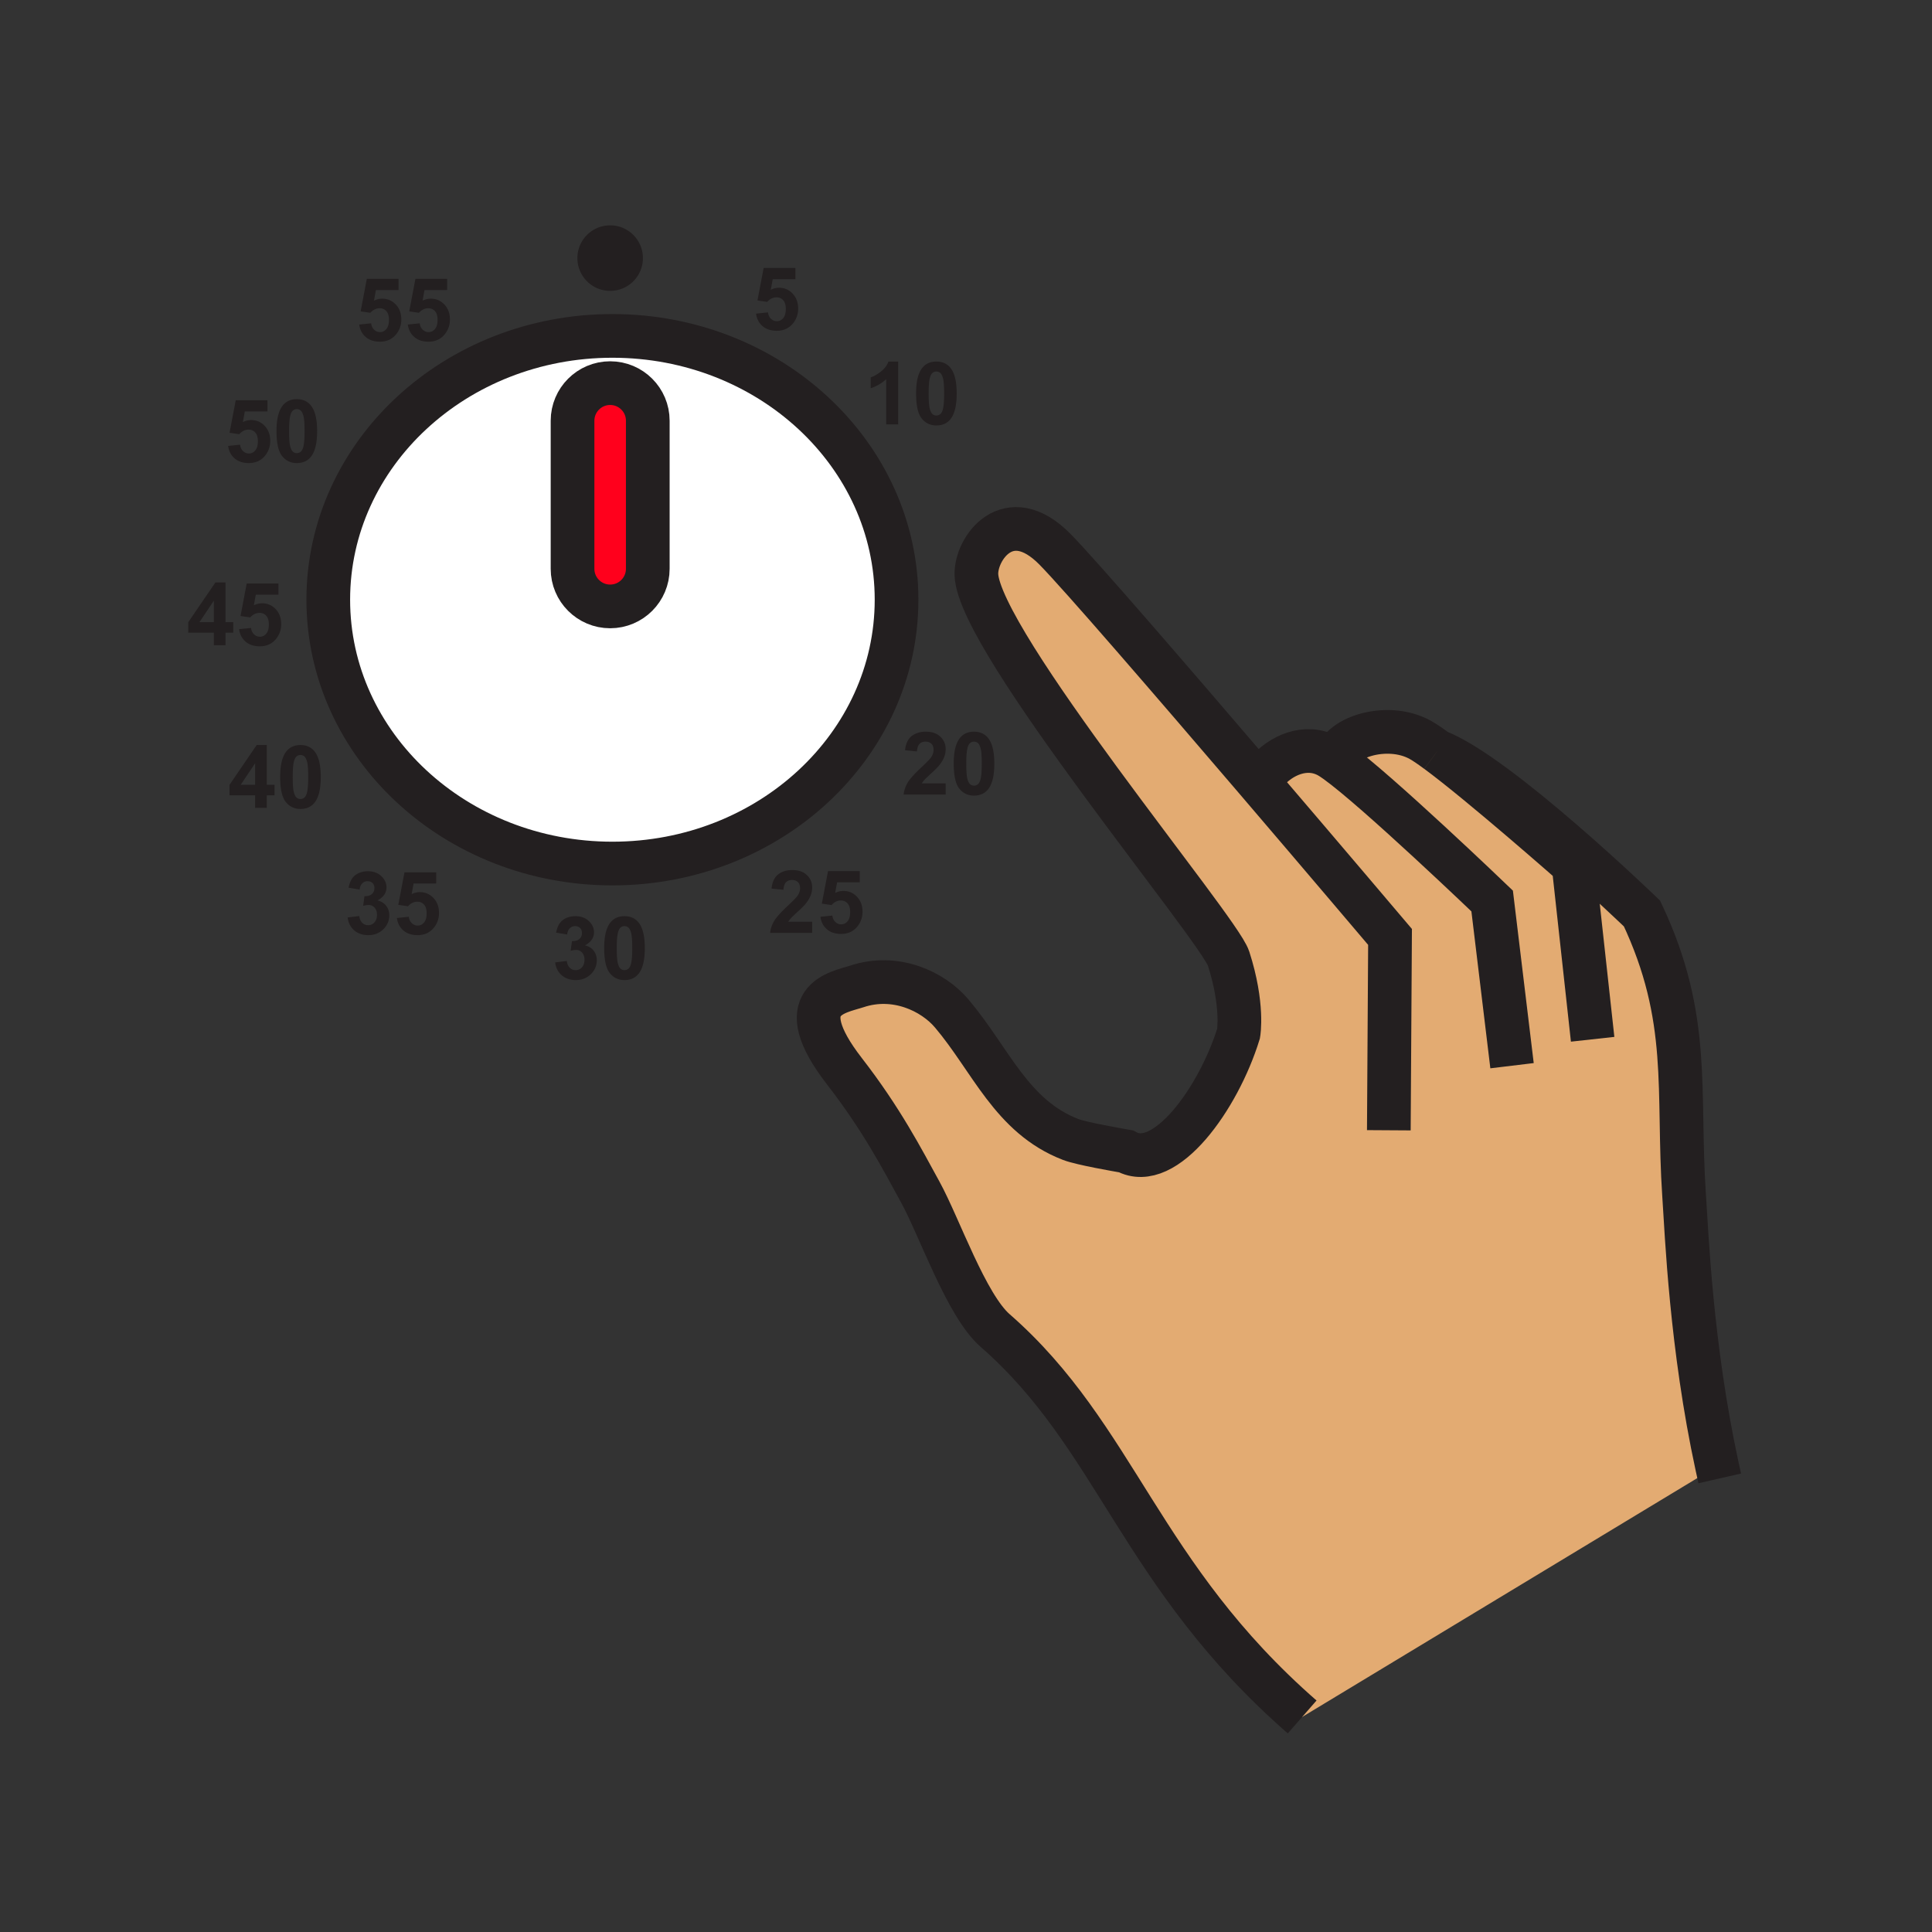 <?xml version="1.0"?><svg xmlns="http://www.w3.org/2000/svg" width="850.394" height="850.394" viewBox="0 0 850.394 850.394" overflow="visible"><rect x="0" y="0" width="850.394" height="850.394" fill="#333333" stroke="none"/><path d="M269.55 147.85c69.08 0 125.08 51.98 125.08 116.11 0 64.14-56 116.14-125.08 116.14-69.06 0-125.06-52-125.06-116.14 0-64.13 56-116.11 125.06-116.11zm15.58 102.51V185.2c0-4.58-1.85-8.72-4.85-11.71-3-3-7.14-4.85-11.71-4.85-9.14 0-16.56 7.41-16.56 16.56v65.16c0 4.58 1.85 8.72 4.85 11.71 3 3 7.14 4.85 11.71 4.85 9.15 0 16.56-7.41 16.56-16.56z" fill="#fff"></path><path d="M285.13 185.2v65.16c0 9.15-7.41 16.56-16.56 16.56-4.57 0-8.71-1.85-11.71-4.85-3-2.99-4.85-7.13-4.85-11.71V185.2c0-9.15 7.42-16.56 16.56-16.56 4.57 0 8.71 1.85 11.71 4.85 3 2.99 4.85 7.13 4.85 11.71z" fill="#ff001c"></path><path d="M632.62 330.69c26.729 10.19 90.13 71.41 90.13 71.41 21.85 46.26 15.43 77.83 18.52 123.98 1.16 17.05 3.091 66.49 14.511 119.27L573.16 755.74c-71.58-62.54-81.601-123.3-135.15-170.101-12.73-11.109-24.51-45.62-33-61.06-7.88-14.34-16.8-31.73-33.29-53.01-24.73-31.91-2.72-34.7 5.43-37.38 16.8-5.61 33.37 1.949 41.8 11.949 17.2 20.341 26.26 45.351 52.29 55.4 4.8 1.86 20.819 4.61 24.359 5.24 17.16 9.47 40.71-23.21 49.57-51.87 0 0 2.23-12.41-4.41-33.03-4.22-13.12-109.84-139.41-110.979-168.86-.45-11.48 14.01-32.11 34.569-11.27 10.92 11.07 51.87 58.53 87.851 100.6l5.29-2.55c6.1-7.12 17.14-12.47 27.22-6.97.92.5 2.06 1.25 3.4 2.21.05-10.02 22.029-17.6 36.92-9.45 1.819.99 4.43 2.77 7.58 5.1h.01z" fill="#e3ab72" class="aac-skin-fill"></path><path d="M431.59 343.01c.36-1.35.54-3.64.54-6.88 0-3.23-.16-5.45-.49-6.66-.319-1.21-.729-2.01-1.22-2.42-.5-.41-1.06-.61-1.7-.61-.63 0-1.2.2-1.7.61s-.89 1.14-1.16 2.19c-.36 1.36-.54 3.66-.54 6.89 0 3.24.16 5.46.48 6.67.33 1.21.74 2.01 1.23 2.41.489.4 1.06.6 1.689.6.641 0 1.21-.2 1.71-.61.491-.41.881-1.13 1.161-2.19zm3.39-18.09c1.779 2.25 2.68 5.99 2.68 11.21 0 5.22-.9 8.96-2.7 11.24-1.49 1.88-3.57 2.82-6.24 2.82-2.68 0-4.84-1.03-6.479-3.09-1.64-2.06-2.45-5.74-2.45-11.02 0-5.19.9-8.92 2.7-11.2 1.49-1.88 3.569-2.82 6.229-2.82 2.67 0 4.75.96 6.26 2.86zM412.17 159.15c2.66 0 4.75.95 6.25 2.85 1.79 2.26 2.68 5.99 2.68 11.22 0 5.21-.9 8.95-2.7 11.23-1.49 1.88-3.57 2.82-6.23 2.82-2.68 0-4.84-1.03-6.48-3.09s-2.46-5.73-2.46-11.02c0-5.18.9-8.92 2.7-11.2 1.49-1.88 3.57-2.81 6.24-2.81zm0 23.75c.63 0 1.2-.21 1.7-.62.5-.4.89-1.13 1.16-2.19.36-1.35.54-3.64.54-6.87 0-3.24-.16-5.46-.48-6.66-.33-1.21-.74-2.02-1.23-2.43-.49-.41-1.06-.61-1.69-.61-.64 0-1.21.2-1.71.61-.49.41-.88 1.14-1.16 2.19-.36 1.37-.54 3.66-.54 6.9 0 3.23.16 5.45.49 6.66.32 1.21.73 2.01 1.22 2.41.5.4 1.06.61 1.7.61zM413.46 336.79c-.64.82-1.79 1.99-3.46 3.51-1.67 1.53-2.73 2.55-3.18 3.05-.44.5-.8.99-1.08 1.46h10.5v4.91h-18.5c.2-1.85.8-3.61 1.8-5.27 1-1.66 2.98-3.86 5.93-6.61 2.37-2.21 3.83-3.72 4.37-4.51.72-1.09 1.09-2.16 1.09-3.23 0-1.18-.32-2.08-.95-2.71-.63-.64-1.5-.95-2.62-.95-1.1 0-1.97.33-2.62 1-.65.66-1.03 1.77-1.13 3.31l-5.25-.53c.32-2.91 1.3-4.99 2.95-6.26 1.65-1.26 3.72-1.9 6.2-1.9 2.71 0 4.85.74 6.4 2.2 1.55 1.47 2.33 3.29 2.33 5.47 0 1.24-.22 2.42-.67 3.54-.44 1.12-1.15 2.29-2.11 3.52zM395.34 159.15v27.65h-5.28v-19.9c-1.93 1.8-4.2 3.13-6.81 4v-4.79c1.37-.45 2.87-1.3 4.48-2.56 1.62-1.26 2.73-2.73 3.33-4.4h4.28zM377.2 394.71c1.63 1.7 2.45 3.92 2.45 6.64 0 2.27-.66 4.3-1.97 6.08-1.8 2.44-4.28 3.65-7.47 3.65-2.54 0-4.61-.68-6.22-2.04-1.6-1.37-2.56-3.2-2.87-5.5l5.25-.55c.15 1.19.59 2.13 1.33 2.83.74.7 1.6 1.04 2.56 1.04 1.11 0 2.04-.44 2.8-1.34.77-.9 1.15-2.26 1.15-4.07 0-1.69-.38-2.96-1.14-3.81-.76-.85-1.75-1.28-2.97-1.28-1.52 0-2.88.67-4.08 2l-4.28-.61 2.72-14.32h13.97v4.93h-9.97l-.85 4.67c1.18-.59 2.39-.88 3.62-.88 2.35 0 4.34.85 5.97 2.56zM354.7 397.69c-.64.81-1.79 1.98-3.47 3.51-1.67 1.53-2.72 2.54-3.17 3.04-.44.5-.8.99-1.08 1.47h10.5v4.9h-18.5c.2-1.85.8-3.61 1.8-5.27 1-1.66 2.98-3.86 5.93-6.6 2.37-2.22 3.83-3.72 4.37-4.51.72-1.09 1.09-2.17 1.09-3.23 0-1.18-.32-2.08-.95-2.72-.63-.63-1.5-.95-2.62-.95-1.1 0-1.97.34-2.62 1-.65.67-1.03 1.77-1.13 3.32l-5.25-.53c.32-2.91 1.3-5 2.95-6.26 1.65-1.27 3.72-1.9 6.2-1.9 2.71 0 4.85.73 6.4 2.2 1.55 1.46 2.33 3.28 2.33 5.46 0 1.24-.22 2.42-.67 3.54-.44 1.13-1.15 2.3-2.11 3.53zM351.32 135.87c0 2.27-.66 4.29-1.97 6.08-1.8 2.43-4.28 3.65-7.47 3.65-2.54 0-4.61-.68-6.22-2.05-1.6-1.36-2.56-3.2-2.87-5.5l5.25-.55c.15 1.2.59 2.14 1.33 2.84.74.69 1.6 1.04 2.56 1.04 1.11 0 2.04-.45 2.8-1.35.77-.9 1.15-2.25 1.15-4.06 0-1.7-.38-2.97-1.14-3.82-.76-.85-1.75-1.27-2.97-1.27-1.52 0-2.88.67-4.08 2l-4.28-.62 2.72-14.32h13.97v4.94h-9.97l-.85 4.66c1.18-.58 2.39-.88 3.62-.88 2.35 0 4.34.85 5.97 2.56s2.45 3.92 2.45 6.65zM268.57 99.19c7.97 0 14.42 6.46 14.42 14.42 0 7.97-6.45 14.42-14.42 14.42s-14.42-6.45-14.42-14.42c0-7.96 6.45-14.42 14.42-14.42zM277.74 424.21c.36-1.35.55-3.64.55-6.87 0-3.24-.17-5.46-.49-6.66-.32-1.21-.73-2.02-1.23-2.43-.49-.41-1.05-.61-1.69-.61-.64 0-1.2.2-1.7.61s-.89 1.14-1.16 2.19c-.37 1.37-.55 3.66-.55 6.9 0 3.23.17 5.45.49 6.66s.73 2.01 1.23 2.41c.49.41 1.05.609 1.69.609.64 0 1.2-.21 1.7-.619.5-.4.89-1.13 1.16-2.19zm-11.8-6.93c0-5.18.9-8.92 2.71-11.2 1.49-1.88 3.56-2.81 6.23-2.81s4.75.95 6.25 2.85c1.79 2.26 2.69 5.99 2.69 11.22 0 5.21-.9 8.95-2.71 11.23-1.49 1.88-3.56 2.819-6.23 2.819-2.68 0-4.84-1.029-6.48-3.09-1.64-2.059-2.46-5.729-2.46-11.019zM261.26 418.41c.95 1.17 1.42 2.59 1.42 4.25 0 2.42-.89 4.479-2.65 6.18-1.77 1.7-3.97 2.55-6.6 2.55-2.5 0-4.57-.72-6.21-2.149-1.64-1.44-2.59-3.32-2.86-5.63l5.13-.63c.16 1.31.6 2.31 1.32 3 .71.69 1.57 1.04 2.59 1.04 1.09 0 2.01-.42 2.75-1.24.75-.83 1.12-1.95 1.12-3.35 0-1.33-.36-2.38-1.07-3.16-.71-.77-1.58-1.16-2.6-1.16-.68 0-1.49.13-2.42.39l.58-4.27c1.42.04 2.51-.27 3.26-.93.75-.65 1.13-1.53 1.13-2.62 0-.92-.28-1.66-.83-2.21-.55-.55-1.28-.83-2.2-.83-.9 0-1.67.31-2.31.94s-1.03 1.54-1.16 2.75l-4.88-.83c.34-1.67.85-3.01 1.53-4.01.69-1.01 1.64-1.79 2.86-2.37 1.23-.57 2.6-.85 4.11-.85 2.6 0 4.68.82 6.25 2.48 1.29 1.35 1.94 2.88 1.94 4.59 0 2.42-1.33 4.35-3.98 5.79 1.58.339 2.84 1.099 3.78 2.279zM180.13 137.06l2.72-14.32h13.97v4.94h-9.97l-.85 4.66c1.18-.58 2.38-.88 3.61-.88 2.35 0 4.34.85 5.98 2.56 1.63 1.71 2.45 3.92 2.45 6.65 0 2.27-.66 4.29-1.98 6.08-1.79 2.43-4.28 3.65-7.46 3.65-2.54 0-4.62-.68-6.22-2.05-1.6-1.36-2.56-3.2-2.88-5.5l5.25-.54c.15 1.19.6 2.13 1.34 2.83.74.69 1.59 1.04 2.56 1.04 1.1 0 2.04-.45 2.8-1.35.76-.9 1.15-2.25 1.15-4.06 0-1.7-.38-2.97-1.14-3.82-.76-.85-1.75-1.27-2.97-1.27-1.52 0-2.88.67-4.09 2l-4.27-.62zM187.79 401.99c0-1.7-.38-2.97-1.14-3.82-.76-.84-1.75-1.27-2.97-1.27-1.52 0-2.88.67-4.09 2l-4.27-.62 2.72-14.32h13.97v4.94h-9.97l-.85 4.66c1.18-.58 2.38-.88 3.61-.88 2.35 0 4.34.86 5.98 2.56 1.63 1.71 2.45 3.92 2.45 6.65 0 2.27-.66 4.3-1.98 6.08-1.79 2.43-4.28 3.65-7.46 3.65-2.54 0-4.62-.68-6.22-2.05-1.6-1.36-2.56-3.19-2.88-5.5l5.25-.54c.15 1.19.6 2.13 1.34 2.83.74.69 1.59 1.04 2.56 1.04 1.1 0 2.04-.45 2.8-1.35.77-.9 1.15-2.25 1.15-4.06zM176.65 140.67c0 .57-.04 1.12-.12 1.66a9.89 9.89 0 0 1-1.86 4.42c-1.79 2.43-4.28 3.65-7.46 3.65-2.54 0-4.62-.68-6.22-2.05-1.6-1.36-2.56-3.2-2.88-5.5l5.25-.54c.15 1.19.6 2.13 1.34 2.83.74.69 1.59 1.04 2.56 1.04 1.1 0 2.03-.45 2.8-1.35.76-.9 1.15-2.25 1.15-4.06 0-1.7-.38-2.97-1.14-3.82-.76-.85-1.75-1.27-2.97-1.27-1.52 0-2.88.67-4.09 2l-4.27-.62 2.72-14.32h13.97v4.94h-9.97l-.85 4.66c1.18-.58 2.38-.88 3.61-.88 2.35 0 4.34.85 5.98 2.56a8.478 8.478 0 0 1 2.1 3.8c.23.88.35 1.83.35 2.85zM169.92 398.63c.94 1.18 1.42 2.6 1.42 4.26 0 2.42-.89 4.48-2.66 6.18-1.76 1.7-3.96 2.55-6.6 2.55-2.49 0-4.56-.72-6.2-2.15-1.64-1.44-2.59-3.32-2.86-5.64l5.13-.62c.16 1.31.6 2.31 1.31 3 .72.69 1.58 1.03 2.6 1.03 1.09 0 2-.41 2.75-1.24.75-.82 1.12-1.94 1.12-3.34 0-1.33-.36-2.38-1.07-3.16-.71-.77-1.58-1.16-2.61-1.16-.67 0-1.48.13-2.41.39l.58-4.27c1.42.04 2.51-.27 3.26-.93.75-.65 1.12-1.53 1.12-2.62 0-.92-.27-1.66-.82-2.21-.55-.55-1.29-.83-2.2-.83-.9 0-1.67.31-2.31.94-.64.63-1.03 1.54-1.17 2.75l-4.87-.83c.34-1.68.85-3.01 1.53-4.01.69-1.01 1.64-1.79 2.86-2.37 1.22-.57 2.6-.86 4.11-.86 2.6 0 4.68.83 6.25 2.49 1.29 1.35 1.94 2.88 1.94 4.59 0 2.42-1.33 4.35-3.98 5.79 1.58.34 2.84 1.1 3.78 2.27zM135.12 348.89c.36-1.35.54-3.64.54-6.87 0-3.24-.16-5.46-.48-6.67-.33-1.21-.74-2.01-1.23-2.42-.49-.41-1.06-.61-1.69-.61-.64 0-1.21.2-1.71.61-.49.41-.88 1.14-1.16 2.19-.36 1.36-.54 3.66-.54 6.9 0 3.23.16 5.45.49 6.66.32 1.21.73 2.01 1.22 2.41.5.4 1.06.6 1.7.6.63 0 1.2-.2 1.7-.61.5-.4.89-1.13 1.16-2.19zm6.07-6.87c0 5.21-.9 8.95-2.7 11.23-1.49 1.88-3.57 2.82-6.23 2.82-2.68 0-4.84-1.03-6.48-3.09-1.64-2.06-2.46-5.74-2.46-11.02 0-5.19.9-8.92 2.7-11.2 1.49-1.88 3.57-2.82 6.24-2.82 2.66 0 4.75.96 6.25 2.86 1.79 2.25 2.68 5.99 2.68 11.22zM133.52 196.65c.36-1.35.54-3.65.54-6.88s-.16-5.45-.49-6.66c-.32-1.21-.73-2.02-1.22-2.42-.5-.41-1.06-.62-1.7-.62-.63 0-1.2.21-1.7.62-.5.4-.89 1.13-1.16 2.19-.36 1.36-.54 3.66-.54 6.89s.16 5.45.48 6.66c.33 1.21.73 2.02 1.23 2.42.49.4 1.06.6 1.69.6.64 0 1.21-.2 1.7-.61.5-.41.89-1.14 1.17-2.19zm6.07-6.88c0 5.21-.9 8.96-2.7 11.24-1.49 1.88-3.57 2.81-6.24 2.81-2.68 0-4.84-1.03-6.48-3.09s-2.46-5.73-2.46-11.01c0-5.19.91-8.92 2.71-11.2 1.49-1.88 3.57-2.82 6.23-2.82 2.67 0 4.75.95 6.25 2.86 1.79 2.25 2.69 5.99 2.69 11.21zM118.34 274.85c0-1.69-.38-2.97-1.14-3.81-.76-.85-1.75-1.28-2.97-1.28-1.52 0-2.88.67-4.08 2l-4.28-.61 2.72-14.32h13.97v4.93h-9.97l-.85 4.67c1.18-.59 2.39-.89 3.62-.89 2.35 0 4.34.86 5.97 2.56 1.63 1.71 2.45 3.93 2.45 6.65 0 2.27-.66 4.3-1.97 6.08-1.8 2.43-4.28 3.65-7.47 3.65-2.54 0-4.61-.68-6.22-2.04-1.6-1.37-2.56-3.2-2.87-5.51l5.25-.54c.15 1.19.59 2.13 1.33 2.83.74.7 1.6 1.04 2.56 1.04 1.1 0 2.04-.45 2.8-1.34.77-.9 1.15-2.26 1.15-4.07zM118.95 194.09c0 2.27-.66 4.3-1.97 6.08-1.8 2.44-4.28 3.65-7.47 3.65-2.54 0-4.61-.68-6.22-2.04-1.6-1.37-2.56-3.2-2.87-5.5l5.25-.55c.15 1.19.59 2.14 1.33 2.83.74.7 1.6 1.05 2.56 1.05 1.11 0 2.04-.45 2.8-1.35.77-.9 1.15-2.25 1.15-4.06 0-1.7-.38-2.97-1.14-3.82-.76-.85-1.75-1.27-2.97-1.27-1.52 0-2.88.66-4.08 2l-4.28-.62 2.72-14.32h13.97v4.94h-9.97l-.85 4.66c1.18-.59 2.39-.88 3.62-.88 2.35 0 4.34.85 5.97 2.56 1.63 1.7 2.45 3.92 2.45 6.64zM112.3 345.44v-9.48l-6.35 9.48h6.35zm5.13-17.5v17.5h3.41v4.63h-3.41v5.53h-5.13v-5.53h-11.28v-4.61l11.96-17.52h4.45zM94.14 273.86v-9.48l-6.36 9.48h6.36zm5.12-17.5v17.5h3.41v4.62h-3.41v5.53h-5.12v-5.53H82.86v-4.6l11.96-17.52h4.44z" fill="#231f20"></path><g fill="none" stroke="#231f20" stroke-width="19.23"><path d="M394.63 263.96c0 64.14-56 116.14-125.08 116.14-69.06 0-125.06-52-125.06-116.14 0-64.13 56-116.11 125.06-116.11 69.08 0 125.08 51.98 125.08 116.11zM611.31 497.5l.53-85.11s-27.89-32.92-59.64-70.04c-35.98-42.07-76.931-89.53-87.851-100.6-20.56-20.84-35.02-.21-34.569 11.27 1.14 29.45 106.76 155.74 110.979 168.86 6.641 20.62 4.41 33.03 4.41 33.03-8.86 28.66-32.41 61.34-49.57 51.87-3.54-.63-19.56-3.38-24.359-5.24-26.03-10.05-35.09-35.06-52.29-55.4-8.43-10-25-17.56-41.8-11.949-8.15 2.68-30.16 5.47-5.43 37.38 16.49 21.279 25.41 38.67 33.29 53.01 8.49 15.439 20.27 49.95 33 61.06C491.56 632.44 501.58 693.2 573.16 755.74M665.54 469.08l-8.75-72.5s-50.98-48.9-68.68-61.54c-1.341-.96-2.48-1.71-3.4-2.21-10.08-5.5-21.12-.15-27.22 6.97"></path><path d="M632.61 330.69c-3.15-2.33-5.761-4.11-7.58-5.1-14.891-8.15-36.87-.57-36.92 9.45M701.02 457.45l-8.409-76.69s-40.4-35.61-59.99-50.07"></path><path d="M756.97 650.73c-.41-1.801-.81-3.591-1.189-5.381-11.42-52.779-13.351-102.22-14.511-119.27-3.09-46.15 3.33-77.72-18.52-123.98 0 0-63.4-61.22-90.13-71.41h-.01M285.13 250.36c0 9.15-7.41 16.56-16.56 16.56-4.57 0-8.71-1.85-11.71-4.85-3-2.99-4.85-7.13-4.85-11.71V185.2c0-9.15 7.42-16.56 16.56-16.56 4.57 0 8.71 1.85 11.71 4.85 3 2.99 4.85 7.13 4.85 11.71v65.16z"></path></g><path fill="none" d="M0 0h850.394v850.394H0z"></path></svg>